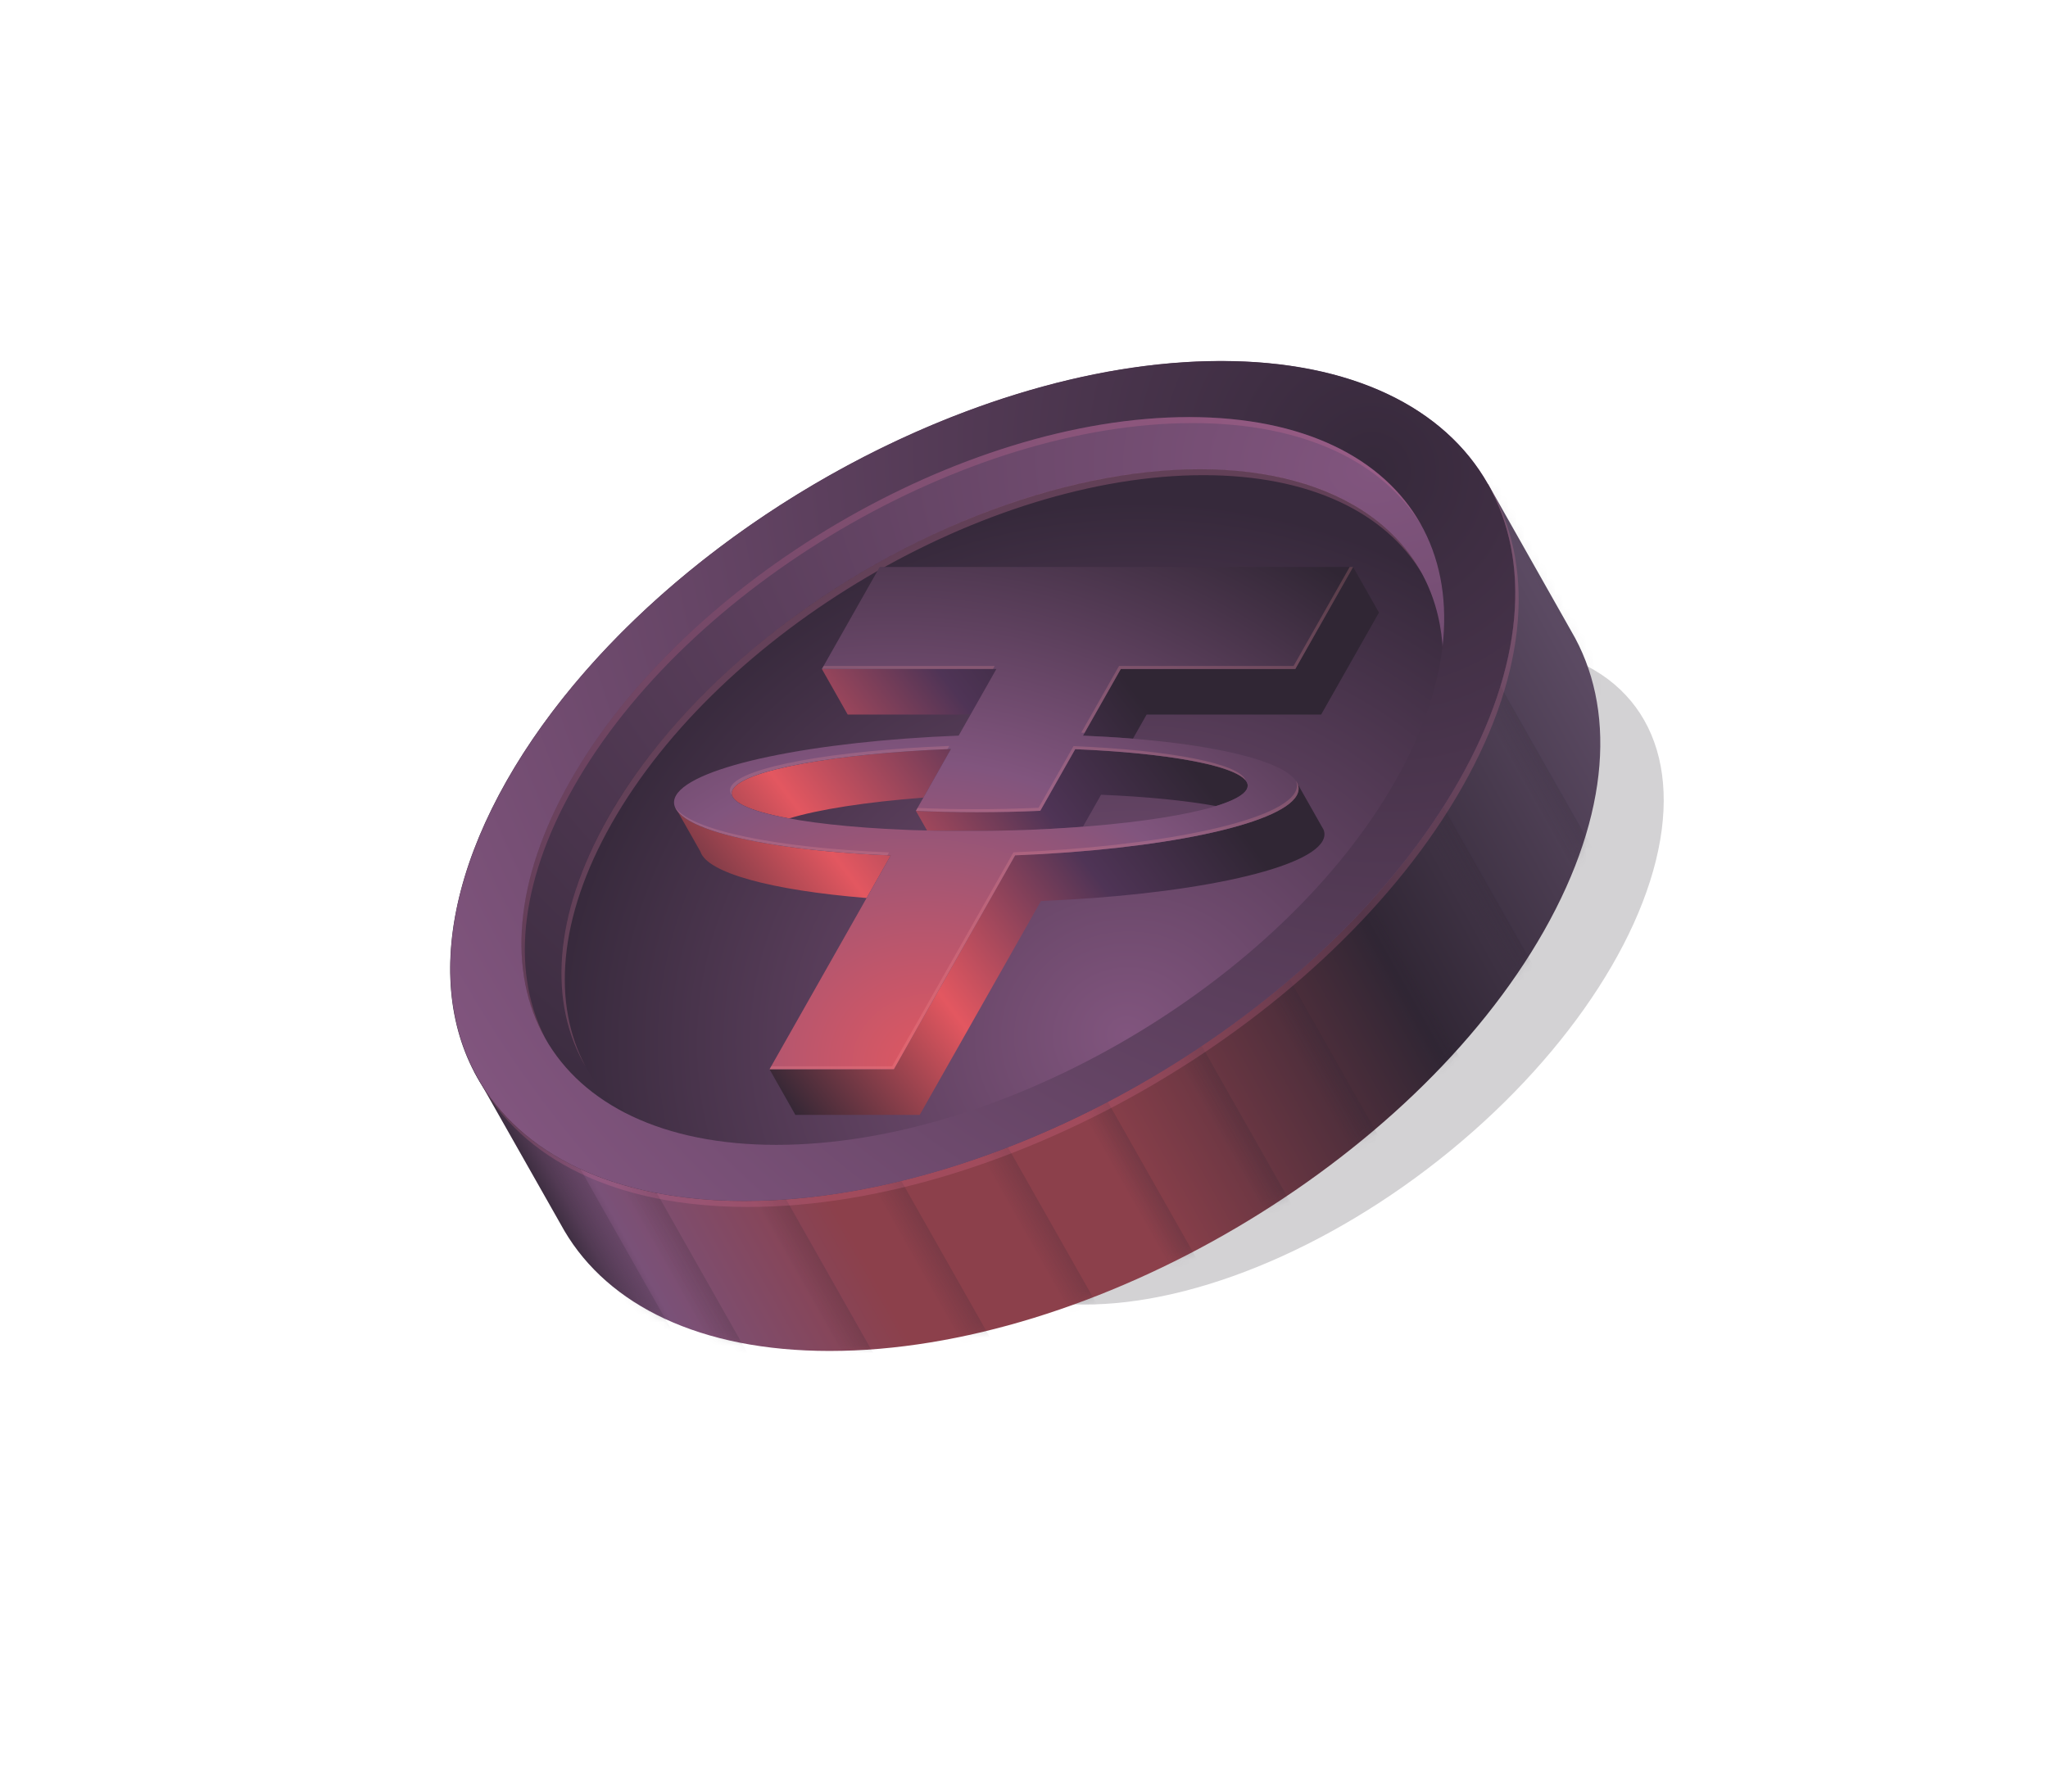 <svg fill="none" height="231" viewBox="0 0 264 231" width="264" xmlns="http://www.w3.org/2000/svg" xmlns:xlink="http://www.w3.org/1999/xlink"><filter id="a" color-interpolation-filters="sRGB" filterUnits="userSpaceOnUse" height="94.834" width="107.338" x="111.974" y="78.177"><feFlood flood-opacity="0" result="BackgroundImageFix"/><feBlend in="SourceGraphic" in2="BackgroundImageFix" mode="normal" result="shape"/><feGaussianBlur result="effect1_foregroundBlur_8930_25025" stdDeviation="2.422"/></filter><filter id="b" color-interpolation-filters="sRGB" filterUnits="userSpaceOnUse" height="83.088" width="116.962" x="69.368" y="57.492"><feFlood flood-opacity="0" result="BackgroundImageFix"/><feBlend in="SourceGraphic" in2="BackgroundImageFix" mode="normal" result="shape"/><feGaussianBlur result="effect1_foregroundBlur_8930_25025" stdDeviation="1.5"/></filter><filter id="c" color-interpolation-filters="sRGB" filterUnits="userSpaceOnUse" height="102.884" width="135" x="61.287" y="53.257"><feFlood flood-opacity="0" result="BackgroundImageFix"/><feBlend in="SourceGraphic" in2="BackgroundImageFix" mode="normal" result="shape"/><feGaussianBlur result="effect1_foregroundBlur_8930_25025" stdDeviation=".26"/></filter><filter id="d" color-interpolation-filters="sRGB" filterUnits="userSpaceOnUse" height="66.364" width="89" x="86.227" y="72.305"><feFlood flood-opacity="0" result="BackgroundImageFix"/><feBlend in="SourceGraphic" in2="BackgroundImageFix" mode="normal" result="shape"/><feGaussianBlur result="effect1_foregroundBlur_8930_25025" stdDeviation=".4"/></filter><linearGradient id="e" gradientUnits="userSpaceOnUse" x1="214.093" x2="73.213" y1="83.838" y2="162.169"><stop offset="0" stop-color="#66536e"/><stop offset=".312" stop-color="#302634"/><stop offset=".58" stop-color="#8c404b"/><stop offset=".793" stop-color="#8c404b"/><stop offset=".952" stop-color="#7a5178"/><stop offset="1" stop-color="#332837"/></linearGradient><linearGradient id="f"><stop offset="0" stop-color="#302634"/><stop offset="1" stop-color="#302634" stop-opacity="0"/></linearGradient><linearGradient id="g" gradientUnits="userSpaceOnUse" x1="3.73" x2="-.249" xlink:href="#f" y1="36.076" y2="36.073"/><linearGradient id="h" gradientUnits="userSpaceOnUse" x1="3.73" x2="-.249" xlink:href="#f" y1="29.634" y2="29.63"/><linearGradient id="i" gradientUnits="userSpaceOnUse" x1="3.73" x2="-.249" xlink:href="#f" y1="37.794" y2="37.791"/><linearGradient id="j"><stop offset="0" stop-color="#81557e"/><stop offset="1" stop-color="#36293b"/></linearGradient><radialGradient id="k" cx="0" cy="0" gradientTransform="matrix(-55.13 102.757 -177.009 -94.967 90.013 16.474)" gradientUnits="userSpaceOnUse" r="1" xlink:href="#j"/><radialGradient id="l" cx="0" cy="0" gradientTransform="matrix(-74.789 -63.713 39.201 -46.016 83.377 83.221)" gradientUnits="userSpaceOnUse" r="1" xlink:href="#j"/><radialGradient id="m" cx="0" cy="0" gradientTransform="matrix(-105.77 90.027 -95.079 -111.705 177.207 60.972)" gradientUnits="userSpaceOnUse" r="1"><stop offset="0" stop-color="#36293b"/><stop offset="1" stop-color="#81557e"/></radialGradient><linearGradient id="n" gradientUnits="userSpaceOnUse" x1="183.621" x2="129.134" y1="137.993" y2="179.623"><stop offset="0" stop-color="#302634"/><stop offset=".269" stop-color="#4f3456"/><stop offset=".637" stop-color="#e35760"/><stop offset="1" stop-color="#302634"/></linearGradient><radialGradient id="o" cx="0" cy="0" gradientTransform="matrix(25.5 -77.383 89.627 29.535 121.026 138.302)" gradientUnits="userSpaceOnUse" r="1"><stop offset="0" stop-color="#e35760"/><stop offset=".485" stop-color="#81557e"/><stop offset="1" stop-color="#302634"/></radialGradient><mask id="p" height="113" maskUnits="userSpaceOnUse" width="146" x="61" y="62"><path d="m106.955 174.185c33.897-.005 75.119-24.252 92.072-54.158 8.588-15.149 9.301-28.844 3.507-38.67l-10.717-18.962-130.663 75.826 11.615 20.496c5.644 9.571 17.461 15.471 34.187 15.468z" fill="#b81a24"/></mask><g filter="url(#a)"><ellipse cx="31.094" cy="56.814" fill="#27212b" fill-opacity=".2" rx="31.094" ry="56.814" transform="matrix(.592 .806 -.796 .606 192.454 66.121)"/></g><path d="m106.955 174.186c33.897-.004 75.12-24.251 92.072-54.157 8.588-15.15 9.3-28.846 3.506-38.672l-10.717-18.962-130.663 75.826 11.615 20.496c5.644 9.571 17.461 15.472 34.187 15.469z" fill="url(#e)"/><g fill-opacity=".2" mask="url(#p)"><path d="m0 0h3.525v74.698h-3.525z" fill="url(#g)" transform="matrix(.862 -.507 .493 .87 63.914 138.65)"/><g fill="url(#h)"><path d="m0 0h3.525v61.359h-3.525z" transform="matrix(.862 -.507 .493 .87 76.566 146.682)"/><path d="m0 0h3.525v61.359h-3.525z" transform="matrix(.862 -.507 .493 .87 82.64 143.107)"/><path d="m0 0h3.525v61.359h-3.525z" transform="matrix(.862 -.507 .493 .87 88.716 139.535)"/><path d="m0 0h3.525v61.359h-3.525z" transform="matrix(.862 -.507 .493 .87 94.791 135.961)"/><path d="m0 0h3.525v61.359h-3.525z" transform="matrix(.862 -.507 .493 .87 100.866 132.389)"/><path d="m0 0h3.525v61.359h-3.525z" transform="matrix(.862 -.507 .493 .87 106.941 128.816)"/><path d="m0 0h3.525v61.359h-3.525z" transform="matrix(.862 -.507 .493 .87 113.016 125.24)"/><path d="m0 0h3.525v61.359h-3.525z" transform="matrix(.862 -.507 .493 .87 119.092 121.668)"/><path d="m0 0h3.525v61.359h-3.525z" transform="matrix(.862 -.507 .493 .87 125.166 118.094)"/><path d="m0 0h3.525v61.359h-3.525z" transform="matrix(.862 -.507 .493 .87 131.242 114.521)"/><path d="m0 0h3.525v61.359h-3.525z" transform="matrix(.862 -.507 .493 .87 137.318 110.947)"/><path d="m0 0h3.525v61.359h-3.525z" transform="matrix(.862 -.507 .493 .87 143.392 107.373)"/><path d="m0 0h3.525v61.359h-3.525z" transform="matrix(.862 -.507 .493 .87 149.468 103.801)"/><path d="m0 0h3.525v61.359h-3.525z" transform="matrix(.862 -.507 .493 .87 155.543 100.227)"/><path d="m0 0h3.525v61.359h-3.525z" transform="matrix(.862 -.507 .493 .87 161.617 96.654)"/><path d="m0 0h3.525v61.359h-3.525z" transform="matrix(.862 -.507 .493 .87 167.693 93.08)"/><path d="m0 0h3.525v61.359h-3.525z" transform="matrix(.862 -.507 .493 .87 173.769 89.506)"/><path d="m0 0h3.525v61.359h-3.525z" transform="matrix(.862 -.507 .493 .87 179.844 85.932)"/><path d="m0 0h3.525v61.359h-3.525z" transform="matrix(.862 -.507 .493 .87 185.918 82.359)"/><path d="m0 0h3.525v61.359h-3.525z" transform="matrix(.862 -.507 .493 .87 191.993 78.785)"/></g><path d="m0 0h3.525v78.255h-3.525z" fill="url(#i)" transform="matrix(.862 -.507 .493 .87 189.738 60.514)"/></g><ellipse cx="61.812" cy="61.812" fill="url(#k)" rx="61.812" ry="61.812" transform="matrix(.993 -0 -.497 .876 96.009 46.553)"/><ellipse cx="51.167" cy="51.265" fill="url(#l)" rx="51.167" ry="51.265" transform="matrix(.993 -0 -.497 .876 103.859 60.5)"/><g filter="url(#b)"><path clip-rule="evenodd" d="m183.33 73.994c-4.686-7.878-14.439-12.73-28.225-12.728-28.06.004-62.205 20.114-76.265 44.916-6.929 12.223-7.687 23.304-3.316 31.4-4.852-8.157-4.274-19.557 2.877-32.173 14.06-24.802 48.204-44.912 76.264-44.916 14.232-.002 24.165 5.169 28.664 13.502z" fill="#ff93ba" fill-opacity=".22" fill-rule="evenodd"/></g><path d="m188.067 100.686c-16.952 29.906-58.174 54.153-92.072 54.158-33.898.004-47.634-24.236-30.681-54.142 16.953-29.906 58.175-54.153 92.073-54.157 33.897-.005 47.634 24.235 30.681 54.141zm-114.559.015c-14.689 25.913-2.787 46.917 26.585 46.913 29.372-.004 65.09-21.014 79.78-46.927 14.689-25.913 2.786-46.917-26.585-46.913-29.372.004-65.091 21.014-79.78 46.927z" fill="url(#m)"/><g filter="url(#c)"><path clip-rule="evenodd" d="m95.992 154.845c33.897-.005 75.119-24.252 92.072-54.158 8.366-14.758 9.258-28.136 3.942-37.901 5.797 9.826 5.086 23.523-3.503 38.675-16.953 29.905-58.176 54.153-92.073 54.158-17.169.002-29.166-6.215-34.623-16.238 5.645 9.568 17.461 15.467 34.184 15.464zm-25.491-20.578c-5.056-8.518-4.451-20.408 3.006-33.562 14.689-25.913 50.408-46.923 79.779-46.927 14.907-.002 25.314 5.407 30.029 14.122-4.903-8.261-15.129-13.351-29.59-13.349-29.372.004-65.09 21.014-79.779 46.927-7.234 12.761-8.019 24.332-3.444 32.789z" fill="#ff84b1" fill-opacity=".18" fill-rule="evenodd"/></g><path clip-rule="evenodd" d="m174.419 73.115-7.447 13.141-22.498 0-4.872 8.598c2.246.093 4.398.224 6.439.391l1.764-3.111 22.498 0 7.453-13.151-3.326-5.869zm-7.137 27.974c.191.48.154.975-.134 1.482-2.156 3.805-17.657 6.98-36.293 7.717l-15.629 27.58h-15.999l-.019.021 3.319 5.857h16.029l15.63-27.581c18.636-.736 34.137-3.912 36.293-7.716.287-.507.325-1.003.133-1.483zm-55.572 14.697 3.112-5.492c-14.494-.588-25.104-2.79-27.449-5.636l2.918 5.148c.862 2.738 9.172 4.99 21.419 5.98zm13.403-23.652 3.331-5.878h-22.498l.023-.041-.034.023 3.341 5.896zm31.64 11.797c2.13-.655 3.515-1.377 3.945-2.137 1.423-2.51-8.034-4.616-22.097-5.199l-4.503 7.946c-2.619.121-5.378.185-8.19.185-2.768 0-5.401-.063-7.844-.179l.009-.016-.016.005 1.445 2.549c.327.009.657.016.988.023h.091l.823.015h.242l.691.008h4.453l.708-.008h.252l.9-.016h.042c.671-.013 1.337-.03 1.996-.05h.094l.888-.028h.103l.949-.035c2.376-.094 4.678-.228 6.873-.397l2.337-4.125c5.908.245 11.004.759 14.821 1.459zm-55.03 1.595c3.793-1.169 9.957-2.12 17.307-2.682l3.554-6.273c-14.78.582-26.694 2.688-28.123 5.211-.826 1.457 2.003 2.777 7.262 3.744z" fill="url(#n)" fill-rule="evenodd"/><path d="m166.973 86.255 7.452-13.151-61.026.001-7.453 13.151 22.499-0-4.869 8.592c-18.7.726-34.275 3.907-36.437 7.724-2.163 3.816 9.806 6.997 27.683 7.722l-15.626 27.574 16.03-.001 15.629-27.58c18.636-.736 34.137-3.912 36.293-7.717 2.157-3.805-9.745-6.981-27.546-7.716l4.872-8.598 22.499-0zm-6.275 15.538c-1.422 2.51-13.264 4.615-27.976 5.2l-.949.035h-.103l-.887.028h-.095c-.659.02-1.325.037-1.996.05h-.042l-.9.016h-.252l-.708.008-4.453.001-.691-.009h-.242l-.822-.015h-.092c-.974-.02-1.93-.046-2.867-.079h-.013l-.931-.036c-14.127-.576-23.647-2.688-22.218-5.21 1.43-2.523 13.342-4.629 28.123-5.212l-4.52 7.977c2.443.115 5.076.178 7.843.178 2.812 0 5.571-.064 8.19-.185l4.503-7.946c14.063.583 23.52 2.689 22.097 5.199z" fill="url(#o)"/><g filter="url(#d)"><path clip-rule="evenodd" d="m173.982 73.105-7.23 12.759-22.499 0-4.872 8.598c.145.006.29.012.434.018l4.661-8.225h22.498l7.453-13.151zm-6.941 27.544c.214.495.183 1.007-.113 1.531-2.156 3.805-17.658 6.98-36.293 7.716l-15.63 27.581h-15.585l-.222.391h16.03l15.629-27.58c18.636-.737 34.137-3.912 36.293-7.717.376-.663.325-1.306-.109-1.922zm-52.651 9.627.211-.373c-14.771-.6-25.508-2.875-27.574-5.801 1.335 3.084 12.167 5.52 27.363 6.174zm13.612-24.02.221-.392h-22.054l-.222.392zm32.57 14.367c-1.597-1.975-10.159-3.539-21.969-4.029l-4.503 7.946c-2.619.121-5.378.185-8.19.185-2.768 0-5.401-.063-7.844-.178l.211-.372c2.32.103 4.805.159 7.41.159 2.812 0 5.571-.064 8.19-.185l4.503-7.946c12.581.521 21.475 2.262 22.192 4.42zm-66.204 1.94c-.085-.255-.056-.516.095-.782 1.415-2.496 13.099-4.585 27.668-5.192l.233-.41c-14.781.582-26.694 2.688-28.124 5.211-.229.403-.177.796.128 1.173z" fill="#ff9da3" fill-opacity=".2" fill-rule="evenodd"/></g></svg>
